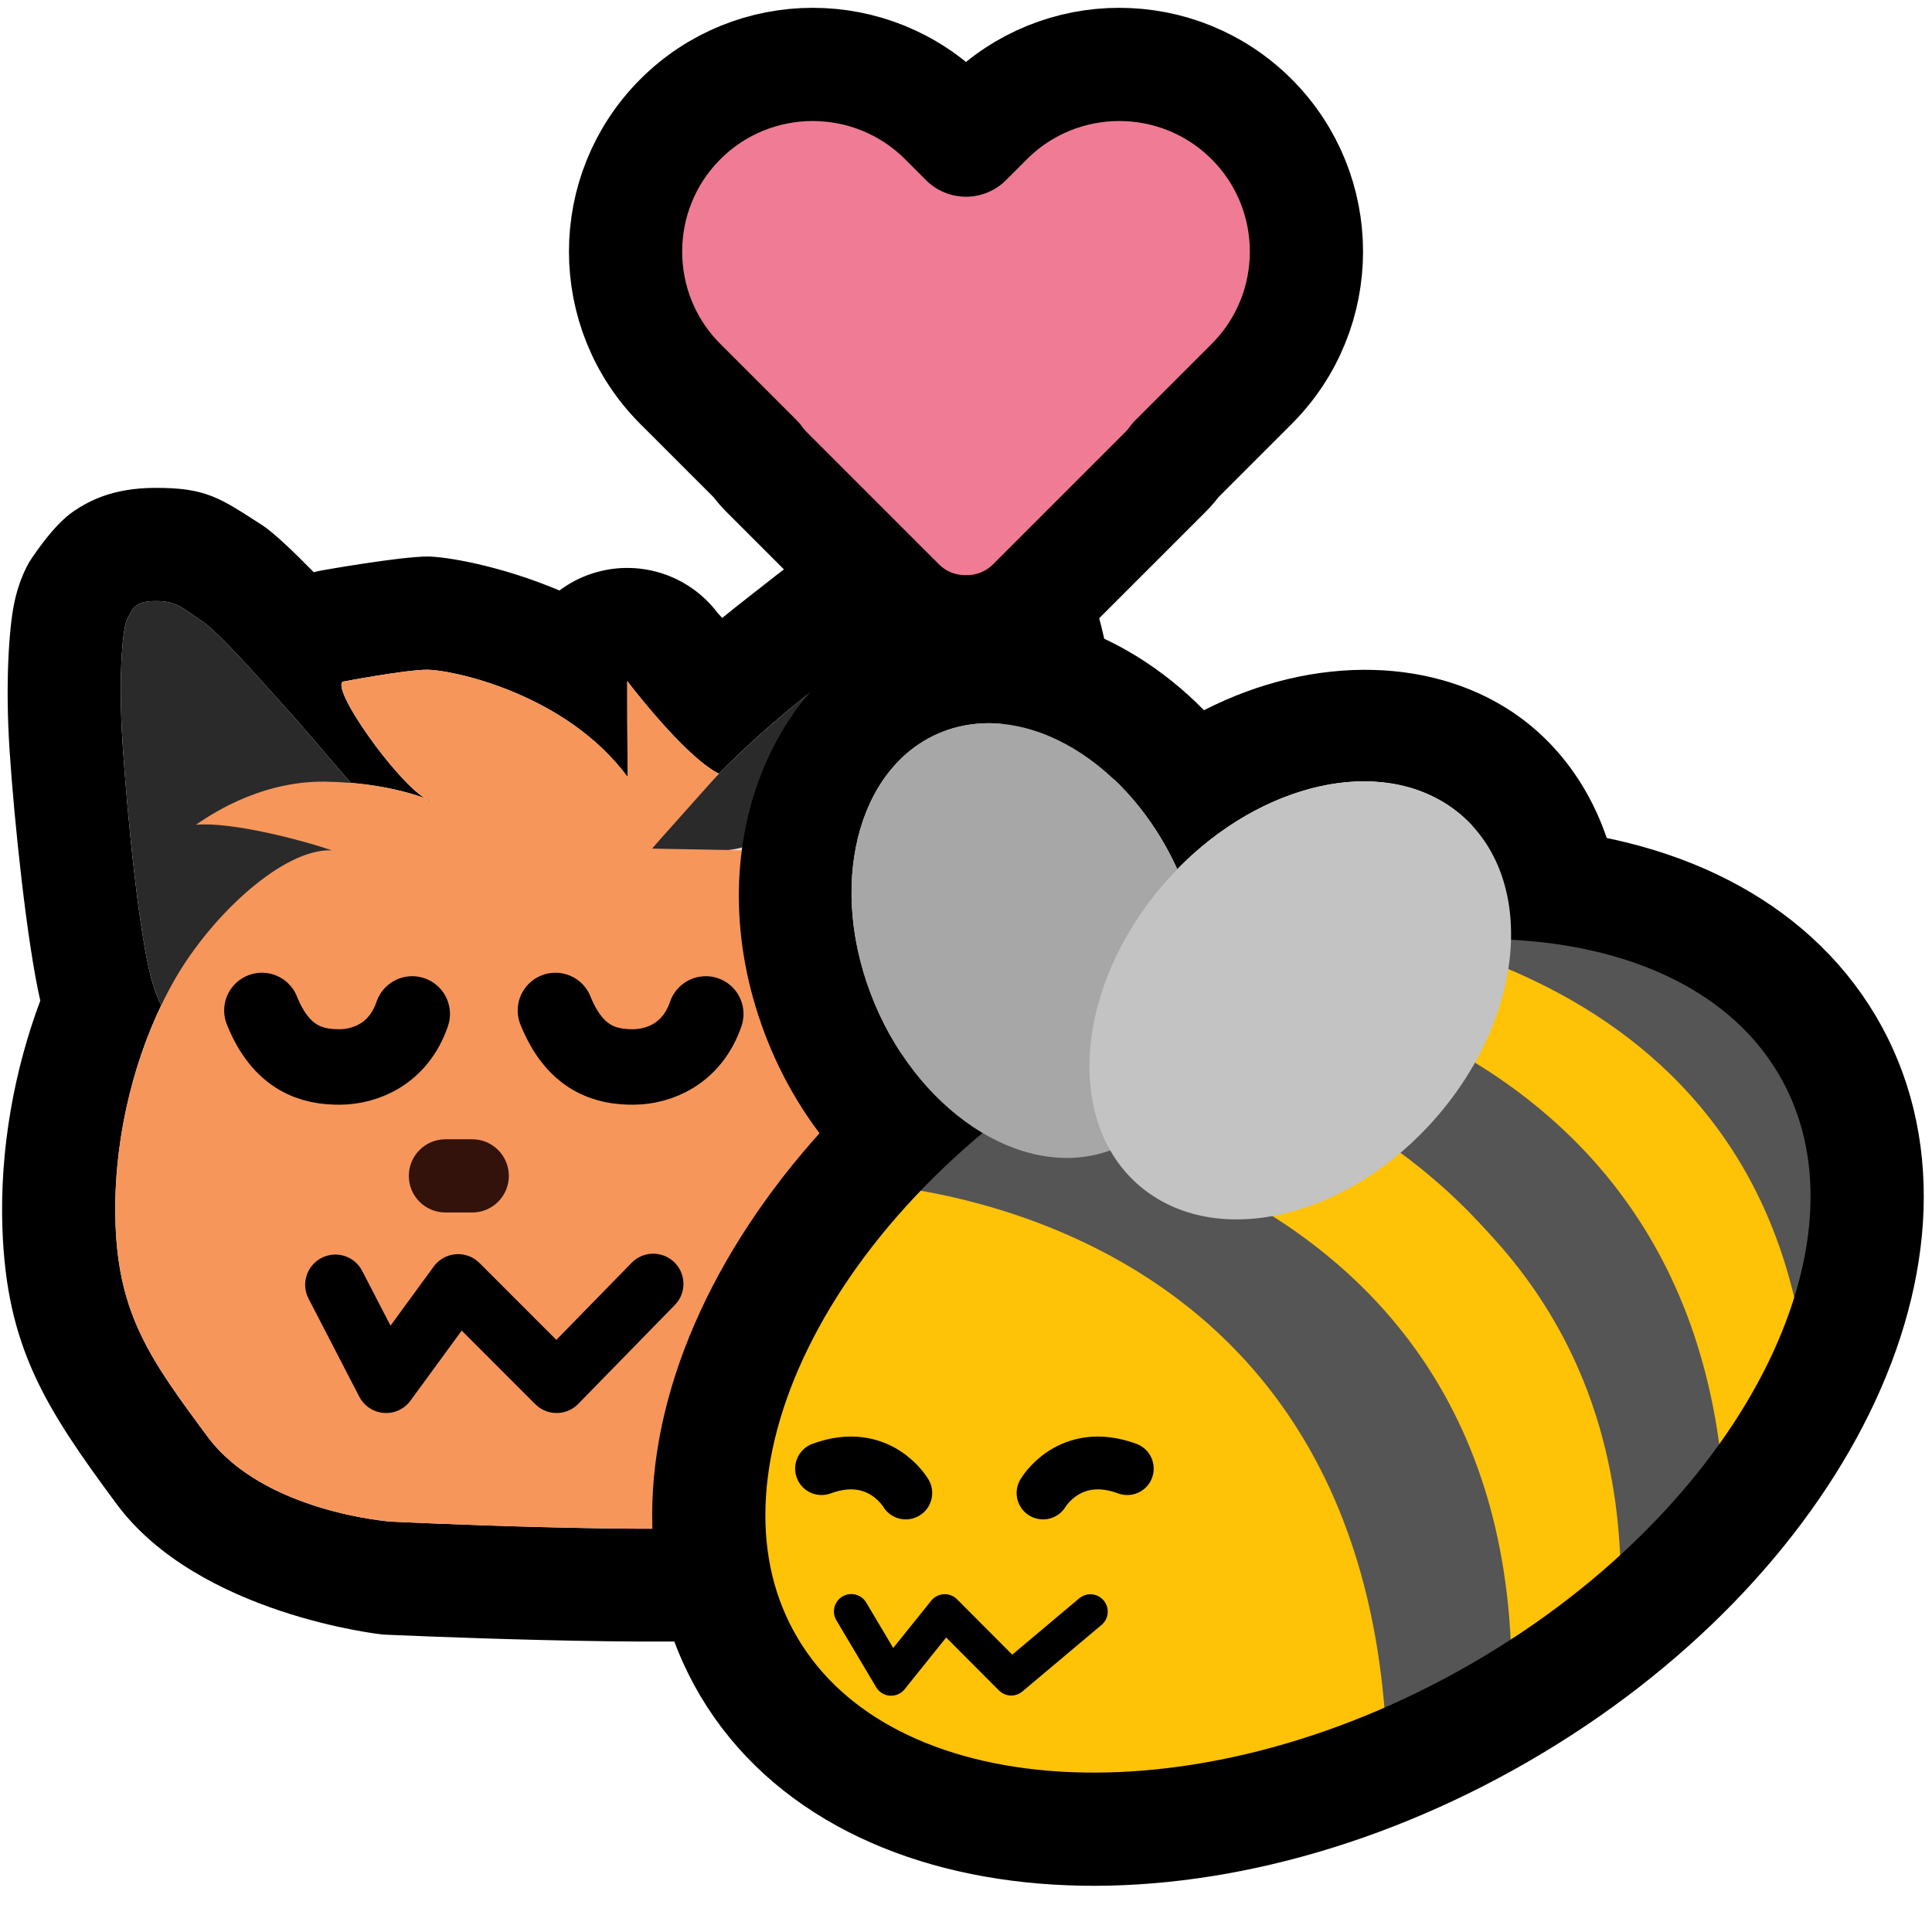 <?xml version="1.0" encoding="UTF-8" standalone="no"?>
<!DOCTYPE svg PUBLIC "-//W3C//DTD SVG 1.1//EN" "http://www.w3.org/Graphics/SVG/1.1/DTD/svg11.dtd">
<svg width="100%" height="100%" viewBox="0 0 256 256" version="1.1" xmlns="http://www.w3.org/2000/svg" xmlns:xlink="http://www.w3.org/1999/xlink" xml:space="preserve" xmlns:serif="http://www.serif.com/" style="fill-rule:evenodd;clip-rule:evenodd;stroke-linecap:round;stroke-linejoin:round;stroke-miterlimit:5;">
    <rect id="blobbee_snuggle_fox" x="-0" y="0" width="256" height="256" style="fill:none;"/>
    <clipPath id="_clip1">
        <rect x="-0" y="0" width="256" height="256"/>
    </clipPath>
    <g clip-path="url(#_clip1)">
        <g id="Fox">
            <path id="Outline" d="M5.339,132.599C3.568,124.876 1.892,108.896 1.277,99.539C0.662,90.201 1.244,83.215 1.827,80.212C2.509,76.702 3.773,74.545 4.49,73.485C4.268,73.813 3.868,74.508 3.868,74.508C3.868,74.508 6.868,69.655 9.848,67.68C11.955,66.283 15.024,64.688 20.426,64.647C27.378,64.594 29.227,66.045 34.705,69.562C36.188,70.514 38.774,72.963 41.573,75.821C41.896,75.736 42.223,75.662 42.553,75.599C42.553,75.599 52.968,73.742 56.649,73.742C58.887,73.742 66.068,74.844 74.132,78.241C75.386,77.303 76.801,76.551 78.343,76.034C84.45,73.984 91.183,76.062 95.073,81.197L95.696,81.884C98.164,79.866 100.108,78.402 101.316,77.437C104.382,74.988 112.243,69.062 116.701,66.703C120.335,64.78 123.493,64.214 125.35,64.144C132.402,63.876 137.129,66.354 141.907,72.721C143.258,74.523 145.914,80.812 146.982,88.374C147.449,91.113 147.754,94.593 147.718,98.799C147.652,106.47 146.69,118.079 144.783,125.652C144.206,127.947 143.391,130.566 142.544,133.082C144.143,138.933 146.469,149.687 146.218,162.044C145.788,183.269 144.031,194.71 132.805,204.86C121.335,215.229 112.977,215.775 102.013,216.993C89.601,218.371 51.027,216.599 51.027,216.599C50.9,216.593 50.773,216.585 50.646,216.576C50.646,216.576 26.337,213.975 15.455,199.297C5.881,186.384 0.879,178.404 0.322,162.833C-0.058,152.197 1.942,141.648 5.339,132.599ZM56.309,105.773C54.753,105.197 51.354,104.141 46.463,103.736C43.072,99.755 39.882,96.039 38.437,94.434C34.651,90.228 28.982,83.714 26.599,82.184C24.217,80.653 23.564,79.623 20.54,79.646C17.515,79.669 17.531,80.978 16.917,81.886C16.303,82.794 15.629,89.205 16.244,98.554C16.859,107.903 18.468,124.605 20.247,130.367C20.589,131.475 20.969,132.417 21.36,133.217C17.438,141.41 14.937,151.801 15.312,162.298C15.744,174.366 20.084,180.355 27.504,190.363C34.925,200.372 51.753,201.617 51.753,201.617C51.753,201.617 88.525,203.398 100.357,202.084C108.274,201.205 114.465,201.219 122.746,193.733C131.027,186.246 130.904,177.396 131.221,161.74C131.539,146.083 126.994,133.484 126.994,133.484L124.775,137.97C125.237,136.819 128.694,128.12 130.237,121.991C131.892,115.416 132.662,105.33 132.719,98.67C132.747,95.429 132.531,92.767 132.162,90.701C131.585,86.44 130.664,82.731 129.909,81.724C128.69,80.1 127.718,79.065 125.919,79.133C123.498,79.225 113.938,86.553 110.678,89.157C108.182,91.151 102.249,95.441 95.139,102.63C95.182,102.582 95.218,102.542 95.247,102.511C90.691,100.254 83.116,90.254 83.116,90.254C83.116,90.254 83.11,99.919 83.196,102.999C74.878,91.724 59.598,88.742 56.649,88.742C53.699,88.742 45.367,90.333 45.367,90.333C44.1,91.716 52.532,103.46 56.309,105.773C56.943,106.008 57.271,106.163 57.271,106.163C57.004,106.136 56.679,106 56.309,105.773ZM86.406,112.423C86.408,112.43 86.409,112.437 86.411,112.444L86.388,112.443L86.406,112.423ZM124.699,138.095L124.712,138.097L124.706,138.11L124.699,138.095Z"/>
            <g id="Left-ear" serif:id="Left ear">
                <path id="Outer" d="M124.723,138.098C124.723,138.098 128.582,128.566 130.237,121.991C131.892,115.416 132.662,105.33 132.719,98.67C132.776,92.011 131.128,83.349 129.909,81.724C128.69,80.1 127.718,79.065 125.919,79.133C123.498,79.225 113.938,86.553 110.678,89.157C107.207,91.93 97.09,99.142 86.404,112.417C87.333,116.001 111.056,136.705 124.723,138.098Z" style="fill:rgb(42,42,42);"/>
                <path id="Inner" d="M124.723,138.098C124.723,138.098 128.582,128.566 130.237,121.991C131.892,115.416 132.662,105.33 132.719,98.67C132.776,92.011 131.805,87.796 130.586,86.172C129.367,84.547 128.491,84.584 126.693,84.502C124.894,84.419 118.143,89.279 115.867,92.775C113.591,96.271 109.524,105.256 106.766,107.691C104.007,110.126 98.925,112.919 95.129,112.664C96.058,116.248 111.056,136.705 124.723,138.098Z" style="fill:rgb(235,220,204);"/>
            </g>
            <path id="Right-ear" serif:id="Right ear" d="M57.978,117.328C57.978,117.328 42.223,98.639 38.437,94.434C34.651,90.228 28.982,83.714 26.599,82.184C24.217,80.653 23.564,79.623 20.54,79.646C17.515,79.669 17.531,80.978 16.917,81.886C16.303,82.794 15.629,89.205 16.244,98.554C16.859,107.903 18.468,124.605 20.247,130.367C22.026,136.129 24.834,137.412 24.834,137.412L57.978,117.328Z" style="fill:rgb(42,42,42);"/>
            <path id="Body" d="M100.357,202.084C88.525,203.398 51.753,201.617 51.753,201.617C51.753,201.617 34.925,200.372 27.504,190.363C20.084,180.355 15.744,174.366 15.312,162.298C14.881,150.229 18.251,138.3 23.213,129.691C28.175,121.082 37.654,112.39 43.957,112.676C40.322,111.401 30.654,108.836 25.955,109.291C27.206,108.456 34.047,103.47 43.034,103.576C52.022,103.682 57.271,106.163 57.271,106.163C54.274,105.857 43.976,91.852 45.367,90.333C45.367,90.333 53.699,88.742 56.649,88.742C59.598,88.742 74.878,91.724 83.196,102.999C83.11,99.919 83.116,90.254 83.116,90.254C83.116,90.254 90.691,100.254 95.247,102.511C94.354,103.487 86.388,112.443 86.388,112.443L105.469,112.805L105.497,125.356L118.306,125.402L124.706,138.11L126.994,133.484C126.994,133.484 131.539,146.083 131.221,161.74C130.904,177.396 131.027,186.246 122.746,193.733C114.465,201.219 108.274,201.205 100.357,202.084Z" style="fill:rgb(247,150,91);"/>
            <g id="Face">
                <path id="Mouth" d="M86.559,170.121L73.752,183.232L60.703,170.179L51.16,183.233L44.437,170.235" style="fill:none;stroke:black;stroke-width:8px;"/>
                <path id="Nose" d="M54.171,155.81C54.171,158.487 56.345,160.661 59.022,160.661L62.574,160.661C65.251,160.661 67.424,158.487 67.424,155.81C67.424,153.133 65.251,150.96 62.574,150.96L59.022,150.96C56.345,150.96 54.171,153.133 54.171,155.81Z" style="fill:rgb(50,18,11);"/>
                <g id="Eyes">
                    <path id="Right-eye" serif:id="Right eye" d="M54.624,134.353C52.809,139.668 48.404,141.348 45.064,141.378C41.308,141.411 37.266,140.264 34.704,133.893" style="fill:none;stroke:black;stroke-width:10px;stroke-miterlimit:1.5;"/>
                    <path id="Left-eye" serif:id="Left eye" d="M93.518,134.353C91.702,139.668 87.297,141.348 83.957,141.378C80.201,141.411 76.16,140.264 73.598,133.893" style="fill:none;stroke:black;stroke-width:10px;stroke-miterlimit:1.5;"/>
                </g>
            </g>
        </g>
        <g id="Bee">
            <path id="Wings-outline" serif:id="Wings outline" d="M140.966,168.291C125.389,167.812 108.616,156.263 101.311,136.893C92.069,112.387 102.613,88.579 120.892,82.468C133.353,78.301 148.469,82.813 159.533,94.109C174.192,86.603 190.523,87.025 201.524,95.138C217.851,107.178 220.477,134.486 203.162,156.076C186.306,177.094 158.958,181.696 143.064,169.975C142.336,169.438 141.637,168.876 140.966,168.291ZM147.112,152.435C148.326,154.556 149.943,156.41 151.967,157.903C162.545,165.704 180.242,160.68 191.461,146.691C202.68,132.702 203.2,115.012 192.622,107.211C182.906,100.046 167.185,103.699 155.994,115.181C149.673,101.253 136.519,93.059 125.649,96.694C114.147,100.539 109.531,116.18 115.346,131.6C121.162,147.02 135.221,156.417 146.722,152.571C146.853,152.527 146.983,152.482 147.112,152.435Z"/>
            <path id="Body1" serif:id="Body" d="M142.599,132.363C182.017,109.605 226.593,112.318 242.082,138.416C257.57,164.514 238.143,204.179 198.726,226.937C159.309,249.695 114.732,246.982 99.243,220.884C83.755,194.785 103.182,155.121 142.599,132.363Z" style="fill:rgb(254,194,7);"/>
            <g id="Stripes">
                <path d="M172.294,123.577C171.439,124.258 233.868,121.39 239.731,184.974C270.951,101.29 172.605,117.274 172.294,123.577Z" style="fill:rgb(85,85,85);"/>
                <path d="M239.731,185.635C235.988,124.283 173.806,122.836 174.146,121.015L150.973,129.597C150.973,129.597 226.056,128.431 228.73,200.726L237.816,186.738" style="fill:rgb(254,194,7);"/>
                <path d="M214.772,215.612L228.6,200.726C225.975,128.339 149.397,127.079 149.398,127.106L137.122,134.347C137.008,134.368 216.318,140.745 214.772,215.612Z" style="fill:rgb(85,85,85);"/>
                <path d="M138.161,134.403L124.92,144.733C124.92,144.733 201.036,152.311 200.227,226.198L214.522,216.617C219.824,143.327 137.355,135.022 136.185,135.944" style="fill:rgb(254,194,7);"/>
                <path d="M122.077,146.141L112.15,156.694C112.15,156.694 182.218,157.327 183.816,233.525L200.227,226.198C203.027,150.019 124.352,146.951 122.077,146.141Z" style="fill:rgb(85,85,85);"/>
            </g>
            <path id="Body-outline" serif:id="Body outline" d="M142.599,132.363C182.017,109.605 226.593,112.318 242.082,138.416C257.57,164.514 238.143,204.179 198.726,226.937C159.309,249.695 114.732,246.982 99.243,220.884C83.755,194.785 103.182,155.121 142.599,132.363Z" style="fill:none;stroke:black;stroke-width:15px;stroke-miterlimit:1.5;"/>
            <g id="Wings">
                <path id="Back-wing" serif:id="Back wing" d="M125.649,96.694C137.15,92.848 151.209,102.245 157.024,117.665C162.84,133.084 158.224,148.725 146.722,152.571C135.221,156.417 121.162,147.02 115.346,131.6C109.531,116.18 114.147,100.539 125.649,96.694Z" style="fill:rgb(167,167,167);"/>
                <path id="Front-wing" serif:id="Front wing" d="M192.622,107.211C203.2,115.012 202.68,132.702 191.461,146.691C180.242,160.68 162.545,165.704 151.967,157.903C141.389,150.101 141.909,132.411 153.128,118.422C164.347,104.433 182.043,99.409 192.622,107.211Z" style="fill:rgb(195,195,195);"/>
            </g>
            <g id="Face1" serif:id="Face">
                <path id="Mouth1" serif:id="Mouth" d="M112.799,213.521L118.074,222.391L125.184,213.537L133.99,222.367L144.481,213.547" style="fill:none;stroke:black;stroke-width:4.6px;stroke-miterlimit:1.5;"/>
                <path id="Right-eye1" serif:id="Right eye" d="M138.209,197.827C138.209,197.827 141.715,191.781 149.37,194.599" style="fill:none;stroke:black;stroke-width:7px;stroke-miterlimit:1.5;"/>
                <path id="Left-eye1" serif:id="Left eye" d="M120.019,197.827C120.019,197.827 116.513,191.781 108.858,194.599" style="fill:none;stroke:black;stroke-width:7px;stroke-miterlimit:1.5;"/>
            </g>
        </g>
        <path id="Heart" d="M100.241,60.968L90.15,50.877C80.47,41.197 80.47,25.478 90.15,15.797C99.831,6.116 115.55,6.116 125.231,15.797L128,18.566L130.769,15.797C140.45,6.116 156.169,6.116 165.85,15.797C175.53,25.478 175.53,41.197 165.85,50.877L155.759,60.968C155.367,61.518 154.923,62.043 154.43,62.536L136.889,80.076C134.439,82.527 131.215,83.737 128,83.706C124.785,83.737 121.561,82.527 119.111,80.076L101.57,62.536C101.077,62.043 100.633,61.518 100.241,60.968Z" style="fill:rgb(239,124,148);stroke:black;stroke-width:15px;stroke-linejoin:miter;"/>
    </g>
</svg>
